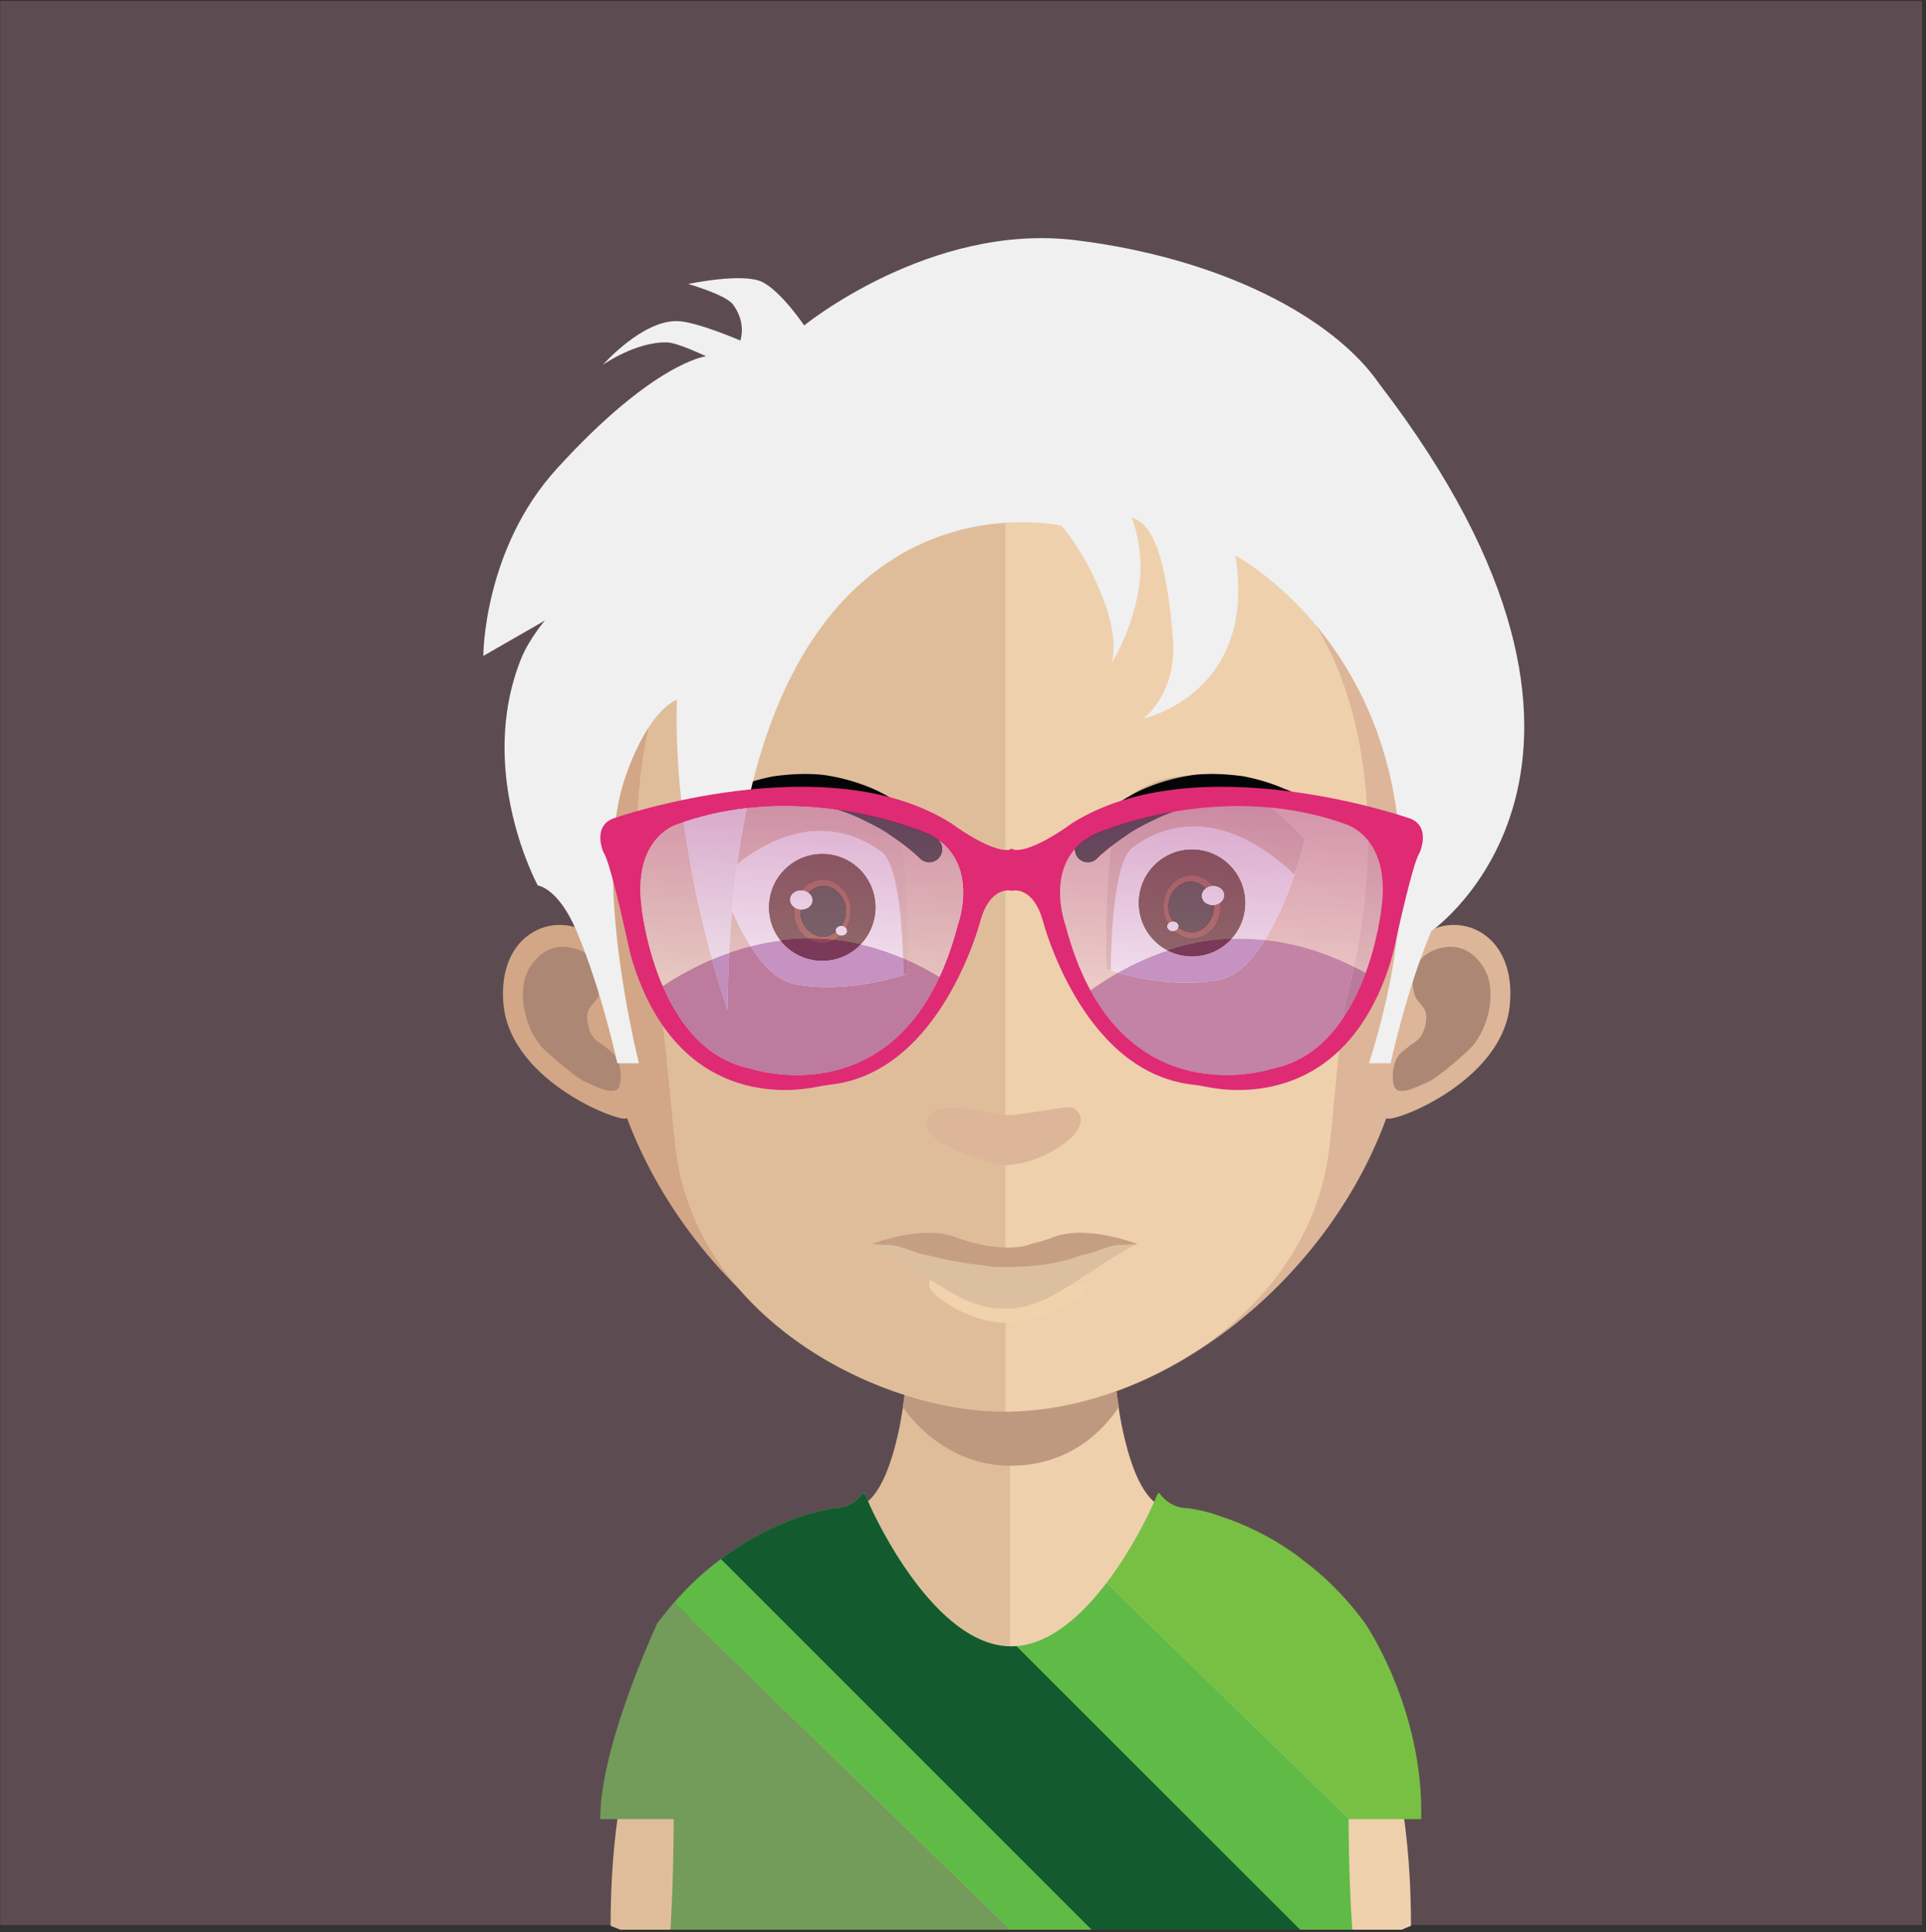 <svg viewBox="0 0 300 301" xmlns="http://www.w3.org/2000/svg" fill-rule="evenodd" clip-rule="evenodd" stroke-linejoin="round" stroke-miterlimit="1.414"><rect x="0" y="0" width="300" height="301" fill="#333333" stroke="none"/><g fill-rule="nonzero"><path fill="#5c4c52" d="M.04.16h299.359v299.705H.04z"/><path d="M157.32 187.978v112.621H96.6l-1.49-.596c0-14.376 2.11-25.585 5.31-34.325 7.73-21.096 21.88-27.796 28.4-29.816 2.13-.664 3.45-.823 3.45-.823.23 0 .45-.021.67-.057 1.91-.308 3.46-1.974 4.71-4.632.92-1.975 1.7-4.494 2.33-7.409.25-1.137.44-2.283.64-3.522.3-2.083.59-4.263.85-6.545.09-1.389.24-2.726.39-4.165.54-6.89.69-14.433.69-21.574 0 0 8.16.843 14.77.843z" fill="#e0bd9a"/><path d="M219.78 300.003s-.54.2-1.43.596h-61.03V187.978h.15c6.57 0 14.83-.843 14.83-.843 0 7.09.14 14.53.69 21.425.15 1.342.29 2.725.39 4.067.25 2.38.55 4.612.89 6.694v.046c.1.946.3 1.79.45 2.679.6 2.931 1.33 5.507 2.2 7.574 1.1 2.57 2.42 4.365 4.03 5.074.52.232 1.06.345 1.63.345 0 0 2.33.283 5.84 1.661 7.15 2.807 19.16 10.175 26.05 28.978 3.21 8.74 5.31 19.949 5.31 34.325z" fill="#efd0ad"/><path d="M174.27 219.111v.049c-1.53 2.365-6.67 9.163-16.85 9.163h-.09c-9.64-.049-15.27-7.045-16.71-9.114.3-2.069.6-4.237.84-6.503.1-1.33.25-2.71.4-4.138a67.584 67.584 0 0 0 15.27 2.019h.2a65.264 65.264 0 0 0 15.66-2.167c.15 1.33.3 2.709.39 4.04.25 2.364.55 4.581.89 6.651z" fill="#be987f"/><path d="M156.63 59.635c-64.33 0-64.68 53.947-61.81 89.271-4.4-8.376-17.5-5.814-16.41 7.39 1.04 12.71 19.75 19.188 19.22 17.785 9.75 26.124 35.53 45.818 59 45.818h.5V59.635h-.5z" fill="#d2a686"/><path d="M82.51 150.728c3.17-5.123 8.11-2.906 9.29-1.773 1.29 1.231 2.33 2.808 1.53 5.813-.44 1.725-2.22 1.872-1.82 4.434.49 2.907 1.82 3.055 2.62 3.745.74.64 1.68 1.133 2.12 2.365.49 1.231.54 2.512.3 3.645-.5 2.07-3.51.394-5.54-.492-1.33-.641-5.58-4.237-6.67-5.42-2.67-3.054-3.95-8.966-1.83-12.317z" fill="#ac8774"/><path d="M156.98 59.635c64.34 0 64.68 53.947 61.86 89.271 4.4-8.376 17.45-5.814 16.36 7.39-.99 12.71-19.73 19.193-19.22 17.785-9.49 26.124-35.53 45.818-59 45.818h-.35l-.15-160.264h.5z" fill="#ddb598"/><path d="M231.1 150.728c-3.16-5.123-8.06-2.906-9.29-1.773-1.29 1.231-2.27 2.808-1.53 5.813.44 1.725 2.22 1.872 1.83 4.434-.5 2.907-1.83 3.055-2.57 3.745-.74.64-1.73 1.133-2.18 2.365-.44 1.231-.54 2.512-.29 3.645.49 2.07 3.5.394 5.53-.492 1.38-.641 5.58-4.237 6.67-5.42 2.72-3.054 3.95-8.966 1.83-12.317z" fill="#ac8774"/><path d="M156.13 74.858c-21.15 0-36.67 6.158-46.01 18.278-13.09 16.997-12.6 42.911-7.8 61.534 1.48 5.715 2.27 21.037 3.26 26.653 4.59 25.175 32.31 38.576 50.55 38.576h.49V74.858h-.49z" fill="#e0bd9a"/><path d="M202.08 93.185c-9.29-12.07-24.61-18.229-45.46-18.327v145.041c20.85-.246 45.81-14.928 50.06-38.576 1.03-5.616 1.78-20.938 3.26-26.653 4.84-18.574 5.33-44.439-7.86-61.485z" fill="#efd0ad"/><path d="M153.25 194.188c-.1-.022-.21-.042-.31-.065.1.022.19.041.31.065zm-.79-.176c-.09-.024-.18-.051-.27-.076l-.01.004.28.072z" fill="#bc917b"/><path d="M144.35 175.372c-.25-5.012 9.17-1.831 12.28-1.675 2.45.126 9.92-1.579 10.56-1.14 4.4 2.972-4.65 8.957-10.72 8.957-1.61 0-11.98-3.119-12.12-6.142z" fill="#ddb598"/><path d="M138.66 75.22l-.27.268.05.09c.09-.134.13-.268.22-.358z" fill="#432e1b"/><path d="M153.42 191.245c-.1-.022-.21-.042-.31-.066.1.023.19.042.31.066zm-.8-.18c-.1-.025-.19-.052-.28-.078l-.01.004s.11.03.29.074z" fill="#ba907b"/><path d="M110.47 131.468s4.91 20.199 13.33 21.847c8.43 1.647 17.55-1.629 17.55-1.629s.87-23.737-3.44-26.839c-4.31-3.115-14.25-7.616-27.44 6.621z" fill="#fff"/><path d="M141.36 151.624s-.19.056-.63.237c-.1-7.28-.77-17.281-3.47-19.197-4-2.942-13.05-7.084-25.14 4.243-1.09-3.13-1.65-5.502-1.65-5.502 13.22-14.264 23.16-9.77 27.44-6.653 4.32 3.114 3.45 26.872 3.45 26.872z" fill="#d6b496"/><path d="M136.37 141.338c0 4.595-3.71 8.32-8.29 8.32-4.58 0-8.3-3.725-8.3-8.32 0-4.594 3.72-8.319 8.3-8.319s8.29 3.725 8.29 8.319z" fill="#482315"/><path d="M127.69 146.879c-2.39-.198-4.23-2.623-4.01-5.289.21-2.665 2.42-4.75 4.82-4.549 2.39.198 4.23 2.62 4.02 5.285-.22 2.665-2.43 4.755-4.83 4.553z" fill="#7e3a22"/><path d="M127.9 145.917c-1.67-.141-3.4-1.976-3.21-4.236.18-2.267 2.19-3.797 3.85-3.659 1.67.141 3.4 1.984 3.21 4.244-.18 2.263-2.19 3.789-3.85 3.651z" fill="#211a10"/><path d="M126.55 140.343c-.07.816-.91 1.413-1.86 1.334-.96-.081-1.69-.812-1.62-1.624.07-.82.9-1.417 1.86-1.338.96.077 1.68.808 1.62 1.628zm5.38 4.725c-.04.406-.46.706-.93.665-.48-.037-.84-.406-.81-.812.03-.406.45-.706.93-.665.48.037.84.402.81.812z" fill="#fff"/><path d="M153.55 193.628c-.1-.023-.2-.043-.31-.067.1.023.19.042.31.067zm-.8-.181c-.1-.025-.18-.052-.28-.078l-.01.005s.11.029.29.073z" fill="#ba907b"/><path d="M157.1 190.592h.01-.01zm-3.92 2.465c-.11-.024-.23-.045-.34-.071.11.024.21.045.34.071zm-.87-.193c-.1-.027-.19-.056-.29-.083l-.01.004s.11.031.3.079zm4.79-.018h.01-.01zm-4.17-.633c-.11-.024-.22-.046-.33-.072.11.025.2.045.33.072zm-.87-.194c-.1-.026-.19-.056-.29-.083l-.01.004s.11.032.3.079zm1.64.078c-.11-.023-.22-.044-.32-.069.1.024.2.043.32.069zm-.84-.187l-.28-.08-.01.004s.11.03.29.076z" fill="#bc917b"/><path d="M203.28 130.781s-4.91 20.199-13.34 21.847c-8.42 1.647-17.54-1.629-17.54-1.629s-.87-23.737 3.44-26.839c4.31-3.115 14.25-7.617 27.44 6.621z" fill="#fff"/><path d="M172.39 150.936s.19.056.62.237c.11-7.28.78-17.28 3.48-19.196 4-2.942 13.05-7.084 25.13 4.242 1.1-3.129 1.65-5.502 1.65-5.502-13.21-14.263-23.16-9.77-27.44-6.652-4.32 3.114-3.44 26.871-3.44 26.871z" fill="#d6b496"/><path d="M177.38 140.651c0 4.595 3.71 8.32 8.29 8.32 4.58 0 8.29-3.725 8.29-8.32 0-4.594-3.71-8.319-8.29-8.319-4.58 0-8.29 3.725-8.29 8.319z" fill="#482315"/><path d="M186.05 146.192c2.4-.198 4.24-2.623 4.02-5.289-.21-2.665-2.42-4.751-4.82-4.549-2.39.198-4.23 2.619-4.02 5.284.22 2.666 2.43 4.755 4.82 4.554z" fill="#7e3a22"/><path d="M185.85 145.23c1.66-.142 3.39-1.977 3.21-4.236-.19-2.267-2.19-3.797-3.86-3.66-1.66.142-3.39 1.985-3.2 4.245.18 2.263 2.18 3.789 3.85 3.651z" fill="#211a10"/><path d="M187.2 139.656c.07.816.9 1.413 1.86 1.334.96-.082 1.68-.812 1.62-1.624-.07-.82-.9-1.417-1.86-1.339-.96.078-1.69.808-1.62 1.629zm-5.38 4.724c.04.407.45.707.93.666.48-.038.84-.406.81-.812-.03-.407-.45-.707-.93-.666-.48.037-.84.403-.81.812z" fill="#fff"/><path d="M146.41 131.146c-.06-.098-1.59-2.431-4.72-4.835-1.96-1.507-3.88-2.654-5.87-3.508a30.21 30.21 0 0 0-7.55-2.088c-2.28-.255-4.81-.187-7.77.211-2.25.431-4.45 1.103-6.32 1.929-1.33.46-2.38 1.105-3.22 1.625-.33.199-.62.379-.92.54l-4.02 2.538 4.64-1.093c.21-.055.45-.117.7-.184.96-.255 2.15-.573 3.55-.778.33-.048.66-.115 1-.183.59-.117 1.19-.237 1.82-.267.71-.048 1.43-.1 2.18-.154l.98-.07c2.57-.032 4.74.163 6.66.608 2.11.365 4.28 1.046 6.26 1.969 1.88.901 3.68 1.794 5.08 2.826 2.83 1.897 4.41 3.48 4.42 3.495a2.017 2.017 0 0 0 2.53.268c.94-.613 1.2-1.877.61-2.788l-.04-.061zm57.7-6.145c-.27-.142-.56-.322-.89-.522-.84-.519-1.89-1.164-3.18-1.609-1.91-.841-4.11-1.513-6.39-1.948-2.93-.395-5.46-.463-7.75-.206a30.327 30.327 0 0 0-7.54 2.087c-1.97.843-3.94 2.023-5.87 3.508-3.07 2.36-4.6 4.652-4.71 4.828l-.03.042c-.52.8-.41 1.871.26 2.546.38.386.89.598 1.43.598a2 2 0 0 0 1.43-.599l.01-.016c.15-.149 1.68-1.65 4.43-3.491 1.38-1.017 3.18-1.912 5.05-2.81a25.423 25.423 0 0 1 6.29-1.977c1.91-.44 4.08-.632 6.61-.605l1.03.074c.74.053 1.46.104 2.17.152.62.03 1.22.15 1.81.267.34.068.67.135 1 .183 1.4.205 2.59.523 3.55.778.25.067.49.13.71.185l4.64 1.093-4.06-2.558z" fill="#030405"/><path d="M152.1 196.019c-.11-.023-.22-.044-.33-.07.11.024.2.044.33.07zm-.85-.189c-.1-.026-.19-.054-.29-.081l-.01.004.3.077z" fill="#be927b"/><path d="M144.73 200.186c-.24-3.247 9.02.68 12.06.774 2.43.082 9.71-.481 10.39-.739 5.09-1.911-.28 5.429-10.54 5.815-4.7.188-11.77-3.881-11.91-5.85z" fill="#f0d2ad"/><path d="M174.88 193.925c-2.51-.124-5.1 1.978-8.12 1.657-.12-.062-.18-.062-.31-.062-.7-.123-1.39 0-2.14.185-.94.198-1.89.58-2.77.889-1.51.493-3.22.888-4.97.752v.012l-.1-.012-.09.012v-.012c-1.76.136-3.46-.259-4.97-.752-.89-.309-1.83-.691-2.77-.889-.76-.185-1.45-.308-2.14-.185-.13 0-.19 0-.32.062-3.02.321-5.6-1.781-8.11-1.657-.7.062-1.71-.124-2.27-.124.12.062.25.124.38.186 7.17 3.503 13.35 10.067 20.2 9.857h.19c6.85.21 13.03-6.354 20.2-9.857.13-.062.25-.124.38-.186-.57 0-1.58.186-2.27.124z" fill="#dcbf9e"/><path d="M176.98 193.725h.01s-7.29-2.815-12.47-1.164c0 0-1.93.755-3.93 1.215-1.22.475-2.69.613-4.12.556a23.041 23.041 0 0 1-2.98-.332c-.28-.043-.56-.101-.85-.163-.12-.026-.22-.046-.32-.07-.18-.041-.35-.074-.52-.119-.19-.046-.3-.077-.3-.077l.01-.004a33.641 33.641 0 0 1-3.08-1.006c-5.18-1.651-12.47 1.164-12.47 1.164-.1.046-.16.076-.16.076.56 0 1.57.186 2.27.124 2.51-.124 5.09 1.978 8.11 1.657.13-.062.19-.062.32-.062.69-.124 1.38 0 2.14.185.94.198 1.88.58 2.77.889 1.51.493 3.21.888 4.97.752v.012l.09-.012.1.012v-.012c1.75.136 3.46-.259 4.97-.752.88-.309 1.83-.691 2.77-.889.75-.185 1.44-.309 2.14-.185.13 0 .19 0 .31.062 3.02.321 5.61-1.781 8.12-1.657.69.062 1.7-.124 2.27-.124 0 0-.06-.03-.17-.076z" fill="#c69f83"/><path d="M144.23 195.439c.14.034 13.66 4.164 24.23.09l-1.21-.822h-14.3l-8.72.732z" fill="#c69f83"/><path d="M102.37 252.905s-8.97 19.209-8.86 30.47h11.43c-.04 7.723-.28 13.599-.52 17.224h52.97l-52.38-50.973a50.578 50.578 0 0 0-2.64 3.279z" fill="#739c5a"/><path d="M221.37 283.375c.41-17.226-8.72-30.47-8.72-30.47-3.1-4.266-6.48-7.5-9.83-9.966-.26-.259-.59-.475-.88-.694-4.41-3.184-8.62-4.987-11.72-6.004-.61-.219-1.17-.385-1.67-.56-2.27-.627-3.68-.755-3.68-.755-1.24 0-2.36-.475-3.33-1.283l-.05-.042c-.33-.307-.66-.67-.96-1.064-.15.087-.38.436-.62 1.106-.64 1.554-3.41 7.492-7.54 12.924l37.82 36.808h11.18z" fill="#77c043"/><path d="M210.64 300.597h-53.25l-52.38-50.963c2.32-2.675 4.71-4.856 7.1-6.625l.18-.144c.23-.226.5-.391.7-.535.78-.555 1.56-1.07 2.33-1.564 3.45-2.201 6.72-3.6 9.27-4.485.6-.205 1.16-.391 1.67-.514 2.41-.679 3.89-.844 3.89-.844 1.25 0 2.37-.473 3.33-1.275l.04-.041c.31-.288.64-.659.95-1.029l.04-.041c.08.041.17.144.27.329l.02.041c.1.185.21.432.31.741 1.25 3.024 10.64 22.837 22.4 22.817.27 0 .54-.021.81-.041 5.41-.412 10.28-4.918 14.05-9.856l37.81 36.808h-.12c.04 7.715.31 13.599.58 17.221z" fill="#5fbb46"/><path d="M202.51 300.597h-32.49l-57.73-57.732c.23-.226.5-.391.7-.535.78-.555 1.56-1.07 2.33-1.564 3.45-2.201 6.72-3.6 9.27-4.485.6-.205 1.16-.391 1.67-.514 2.41-.679 3.89-.844 3.89-.844 1.25 0 2.37-.473 3.33-1.275l.04-.041c.31-.288.64-.659.95-1.029l.31.288.02.041c.1.185.21.432.31.741 1.25 3.024 10.64 22.837 22.4 22.817.27 0 .54-.021.81-.041l44.19 44.173z" fill="#135b2e"/><path d="M174.53 77.379c-.08-.112-.16-.241-.25-.349l.28.281-.03.068zm40.33-17.56c-7.17-10.416-24.75-19.642-47.34-22.403-22.59-2.757-42.26 13.281-42.26 13.281s-3.5-5.216-6.49-6.751c-2.99-1.531-11.58.293-11.58.293s5.82 1.644 6.97 3.179c2.17 2.885 1.16 5.634 1.16 5.634s-6.81-2.962-9.8-3.031c-5.47-.156-11.61 6.804-11.61 6.804s5.13-3.629 10.02-3.488c1.61.044 6.05 2.162 6.05 2.162s-8.09.86-23.25 17.516c-11.45 12.562-11.45 29.166-11.45 29.166l9.59-5.513s-2.48 2.913-3.7 5.946c-7.06 17.637 2.6 35.327 2.6 35.327s3.16.317 6.04 7.104c3.9 9.194 6.35 20.584 6.35 20.584h3.37s-7.27-28.388-2.37-43.847c1.19-3.725 4.13-10.888 8.27-12.805-.68 24.657 7.91 48.378 7.91 48.378.5-86.494 50.84-75.715 52-75.453 3.14 3.687 5.27 8.217 6.5 11.398 2.62 6.739 1.27 10.11 1.27 10.11s5.09-8.274 4.49-16.559c-.18-2.652-.73-4.699-1.37-6.297 1.56.787 5.08 1.317 6.48 19.035.66 8.39-4.59 12.344-4.59 12.344s17.78-3.857 14.31-25.388c0 0 39.37 20.652 20.81 79.084h3.37s2.44-11.39 6.34-20.584c0 0 37.42-25.893-8.09-85.226z" fill="#f0f0f0"/></g><path d="M212.72 151.571c-.04-.021-.07-.042-.11-.063l-.27-.145a48.51 48.51 0 0 0-1.44-.748c1.31-6.135 2.13-12.876 2.16-19.725 1.24 1.524 2.33 3.909 2.33 7.592 0 .867-.05 1.806-.19 2.823v.026c-.03.282-.31 2.814-1.2 6.181-.01.019-.01.038-.02.057v.012c-.01.016-.01.031-.01.048 0 .003-.01.007-.01.01 0 .016-.01.031-.01.047v.021c-.01.012-.01.026-.02.038v.018c0 .013-.01.026-.01.039 0 .009-.01.019-.01.029 0 .008 0 .016-.01.024v.035c-.01.006-.01.013-.01.02-.32 1.15-.7 2.388-1.17 3.661z" fill="url(#a)"/><path d="M169.86 154.278c-1.12-2.049-2.13-4.401-3.01-7.103 0-.014-.01-.028-.01-.041 0-.009-.01-.019-.01-.027a59.61 59.61 0 0 1-.86-2.952s-.85-2.286-.85-5.126c0-2.192.51-4.715 2.31-6.772-.01.536.19 1.072.58 1.47.38.386.89.598 1.43.598a2 2 0 0 0 1.43-.599l.01-.016c.11-.102.86-.845 2.22-1.898-1.12 8.02-.71 19.124-.71 19.124l.01.003v.06s.64.232 1.75.541a49.978 49.978 0 0 0-4.15 2.64c-.05.033-.1.065-.14.099v-.001zm41.04-3.663c-4.01-1.998-8.7-3.623-13.88-4.176 4.03-6.487 6.26-15.658 6.26-15.658-.01-.006-.01-.012-.02-.018.01-.03.01-.046.01-.046-1.83-1.978-3.6-3.595-5.3-4.905 3.73.358 7.62 1.145 11.53 2.55 0 0 1.92.502 3.56 2.528-.03 6.849-.85 13.59-2.16 19.725z" fill="url(#b)"/><path d="M174.15 151.54c-1.11-.309-1.75-.541-1.75-.541v-.06c.04.013.23.075.61.234.11-7.28.78-17.28 3.48-19.196 1.99-1.466 5.24-3.229 9.49-3.229 4.28 0 9.58 1.788 15.64 7.471 1.01-2.876 1.56-5.114 1.64-5.456.01.006.01.012.02.018 0 0-2.23 9.171-6.26 15.658-1.24-.132-2.5-.203-3.79-.204h-.02l-.02.001c-.47 0-.93.009-1.4.028a8.296 8.296 0 0 0 2.17-5.613c0-4.594-3.71-8.319-8.29-8.319-4.58 0-8.29 3.725-8.29 8.319a8.318 8.318 0 0 0 4.53 7.418c-2.53.83-5.12 1.969-7.76 3.471z" fill="url(#c)"/><path d="M173.01 151.173a8.027 8.027 0 0 0-.61-.234l-.01-.003s-.41-11.104.71-19.124c.62-.478 1.36-1.019 2.21-1.593 1.38-1.017 3.18-1.912 5.05-2.81.74-.341 1.49-.649 2.26-.92 3.06-.537 6.54-.917 10.27-.917 1.65 0 3.35.074 5.08.24 1.7 1.31 3.47 2.927 5.3 4.905 0 0 0 .016-.01.046-.08.342-.63 2.58-1.64 5.456-6.06-5.683-11.36-7.471-15.64-7.471-4.25 0-7.5 1.763-9.49 3.229-2.7 1.916-3.37 11.916-3.48 19.196z" fill="url(#d)"/><path d="M181.91 148.069a8.318 8.318 0 0 1-4.53-7.418c0-4.594 3.71-8.319 8.29-8.319 4.58 0 8.29 3.725 8.29 8.319 0 2.163-.82 4.134-2.17 5.613-3.16.127-6.46.685-9.88 1.805zm.96-3.04c.79.733 1.8 1.176 2.86 1.176.11 0 .22-.004.32-.013 2.4-.198 4.24-2.623 4.02-5.289l-.03-.269c.42-.306.68-.771.64-1.268-.07-.772-.81-1.346-1.69-1.346l-.08.001c-.84-1.029-2.05-1.68-3.34-1.68-.1 0-.21.004-.32.013-2.39.198-4.23 2.619-4.02 5.284.07.832.33 1.608.73 2.276a.704.704 0 0 0-.14.466c.03.382.4.67.84.67a.99.99 0 0 0 .21-.021z" fill="url(#e)"/><path d="M185.73 146.205c-1.06 0-2.07-.443-2.86-1.176.34-.067.6-.298.67-.579.64.503 1.39.789 2.1.789.07 0 .14-.003.21-.009 1.66-.142 3.39-1.977 3.21-4.236v-.004c.37-.032.71-.162.98-.356l.03.269c.22 2.666-1.62 5.091-4.02 5.289-.1.009-.21.013-.32.013zm-3.77-2.291a5.294 5.294 0 0 1-.73-2.276c-.21-2.665 1.63-5.086 4.02-5.284.11-.009.22-.013.32-.013 1.29 0 2.5.651 3.34 1.68l-.09.006a1.99 1.99 0 0 0-1 .363c-.69-.673-1.58-1.065-2.41-1.065-.07 0-.14.003-.21.009-1.66.142-3.39 1.985-3.2 4.245.06.755.32 1.429.71 1.985l-.08.004a.945.945 0 0 0-.67.346z" fill="url(#f)"/><path d="M185.64 145.239c-.71 0-1.46-.286-2.1-.789.02-.069.03-.142.02-.216-.03-.381-.4-.67-.84-.67h-.01a3.99 3.99 0 0 1-.71-1.985c-.19-2.26 1.54-4.103 3.2-4.245.07-.006.14-.009.21-.009.83 0 1.72.392 2.41 1.065-.41.306-.66.769-.62 1.266.06.767.81 1.341 1.69 1.341.06 0 .11-.002.17-.007v.004c.18 2.259-1.55 4.094-3.21 4.236-.07.006-.14.009-.21.009z" fill="url(#g)"/><path d="M188.89 140.997c-.88 0-1.63-.574-1.69-1.341-.04-.497.21-.96.62-1.266.28-.2.62-.332 1-.363l.09-.006.08-.001c.88 0 1.62.574 1.69 1.346.04.497-.22.962-.64 1.268a1.978 1.978 0 0 1-1.15.363z" fill="url(#h)"/><path d="M182.66 145.05c-.44 0-.81-.288-.84-.67a.704.704 0 0 1 .14-.466.945.945 0 0 1 .75-.35h.01c.44 0 .81.289.84.67.01.074 0 .147-.02.216-.07.281-.33.512-.67.579a.99.99 0 0 1-.21.021z" fill="url(#i)"/><path d="M169.44 134.325c-.54 0-1.05-.212-1.43-.598a2.048 2.048 0 0 1-.58-1.47c.74-.847 1.7-1.615 2.93-2.249 0 0 4.88-2.22 12.26-3.519-.77.271-1.52.579-2.26.92-1.87.898-3.67 1.793-5.05 2.81-.85.574-1.59 1.115-2.21 1.593-1.36 1.053-2.11 1.796-2.22 1.898l-.01.016a2 2 0 0 1-1.43.599z" fill="url(#j)"/><path d="M209.2 158.632c.22-1.562.47-2.921.74-3.962.34-1.317.66-2.67.96-4.055a48.51 48.51 0 0 1 1.71.893c.04.021.07.042.11.063-.01.02-.01.039-.02.059-.86 2.332-2 4.775-3.5 7.002z" fill="#bb799c" fill-rule="nonzero"/><path d="M191.02 167.474c-4.39 0-10.07-1.093-15.13-5.494v-.005a.138.138 0 0 0-.04-.03c0-.005-.01-.011-.01-.016l-.03-.023c-.02-.014-.03-.027-.05-.041v-.002c-.02-.015-.03-.028-.05-.043v-.006c-2.11-1.875-4.11-4.334-5.85-7.536.04-.033.09-.065.14-.098a49.978 49.978 0 0 1 4.15-2.64c2.21.62 6.28 1.551 10.71 1.551 1.67 0 3.39-.132 5.08-.463 2.75-.538 5.13-3.049 7.08-6.189 5.18.553 9.87 2.178 13.88 4.176-.3 1.385-.62 2.738-.96 4.055-.27 1.041-.52 2.4-.74 3.962-1.56 2.304-3.5 4.377-5.92 5.853 0 .003-.01.007-.02.01-.01.008-.02.017-.04.025l-.03.019-.03.021a.12.12 0 0 0-.04.023l-.03.017a.28.28 0 0 1-.05.026c0 .005-.01.01-.02.015-.02.01-.03.019-.05.029-.01.004-.01.007-.02.011l-.06.033c0 .002-.01.005-.01.008l-.06.036c-.01.001-.01.003-.01.003-.02.014-.05.027-.07.04v.002c-1.2.667-2.52 1.19-3.95 1.528l-.09.021-.09.02v.001l-.09.018v.002l-.09.019-.01.002c-.14.05-3.18 1.06-7.4 1.06z" fill="#c283a4" fill-rule="nonzero"/><path d="M184.86 153.091c-4.43 0-8.5-.931-10.71-1.551 2.64-1.501 5.23-2.641 7.76-3.47 1.13.576 2.41.901 3.76.901a8.27 8.27 0 0 0 6.12-2.707c.47-.019.93-.028 1.4-.028l.02-.001h.02c1.29.001 2.55.072 3.79.204-1.95 3.14-4.33 5.651-7.08 6.189-1.69.331-3.41.463-5.08.463z" fill="#c592c2" fill-rule="nonzero"/><path d="M185.67 148.971c-1.35 0-2.63-.325-3.76-.901 3.42-1.121 6.72-1.679 9.88-1.806a8.27 8.27 0 0 1-6.12 2.707z" fill="#7a3958" fill-rule="nonzero"/><path d="M169.86 154.278c.04-.033.09-.065.14-.098-.05.033-.1.065-.14.099v-.001z" fill="url(#k)"/><path d="M212.72 151.571c-.04-.021-.07-.042-.11-.063.04.021.07.042.11.063zm-.38-.208z" fill="url(#l)"/><path d="M210.9 150.615c-4.01-1.998-8.7-3.623-13.88-4.176 5.18.553 9.87 2.178 13.88 4.176z" fill="url(#m)"/><path d="M197.02 146.439zm-3.83-.203l.02-.001-.02.001z" fill="url(#n)"/><path d="M215.2 141.305s-2.19 22.035-16.77 25.107c0 0-24.45 8.44-32.46-22.257 0 0-3.72-9.982 4.39-14.147 0 0 19.3-8.772 39.14-1.646 0 0 7.13 1.867 5.7 12.943zm-66.03 2.85c-8 30.697-32.45 22.257-32.45 22.257-14.59-3.072-16.78-25.107-16.78-25.107-1.42-11.076 5.7-12.943 5.7-12.943 19.85-7.126 39.15 1.646 39.15 1.646 8.11 4.165 4.38 14.147 4.38 14.147zm70.09-16.776s-32.89-11.407-52.3.878c0 0-6.2 4.649-9.13 4.107v-.162l-.25.099h-.01l-.26-.099v.162c-2.92.542-9.13-4.107-9.13-4.107-19.4-12.285-52.3-.878-52.3-.878-3.11.888-2.4 3.934-2.02 5.059.07.215.18.415.29.61.97 1.762 3.07 11.175 3.79 14.468.19.883.42 1.761.7 2.624 7.1 22.151 24.34 20.063 28.69 19.148.78-.163 1.56-.268 2.35-.368 17.17-2.198 23.11-25.753 23.11-25.753 1.25-4.161 3.51-4.533 4.52-4.465v.078s.1-.031.27-.057c.16.026.25.057.25.057v-.078c1.01-.068 3.27.304 4.53 4.465 0 0 5.94 23.555 23.1 25.753.79.1 1.58.205 2.36.368 4.34.915 21.58 3.003 28.69-19.148.27-.863.5-1.741.69-2.624.72-3.293 2.83-12.706 3.8-14.468.11-.195.22-.395.28-.61.39-1.125 1.09-4.171-2.02-5.059z" fill="#de2b74" fill-rule="nonzero"/><path d="M103.24 153.616c-1.53-3.546-2.39-7.049-2.84-9.406-.01-.006-.01-.011-.01-.017v-.025c0-.011-.01-.021-.01-.032v-.009c-.3-1.563-.42-2.604-.44-2.791v-.031a22.289 22.289 0 0 1-.19-2.823c.01-8.58 5.89-10.12 5.89-10.12.3-.105.59-.206.88-.305 1.14 8.571 2.93 16.129 4.39 21.421a48.497 48.497 0 0 0-7.28 3.888l-.09.056c-.02.017-.05.033-.08.05l-.06.043-.03.016c-.04.029-.08.057-.13.085zm43.09-1.414a2.183 2.183 0 0 0-.17-.101 44.519 44.519 0 0 0-4.75-2.49c.06-3.802.07-12.205-.94-18.262 1.83 1.364 2.83 2.366 2.84 2.378a2.017 2.017 0 0 0 2.53.268c.94-.613 1.2-1.877.61-2.788l-.04-.061c-.01-.017-.06-.1-.16-.238 3.01 2.215 3.78 5.419 3.78 8.121 0 2.84-.86 5.126-.86 5.126a51.328 51.328 0 0 1-1.61 5.11c-.39 1.035-.8 2.013-1.23 2.937zm-32.75-3.763c.11-2.256.26-4.439.45-6.548.83 1.899 1.79 3.819 2.89 5.534-1.15.294-2.26.635-3.34 1.014zm2.7-22.319c.01-.075.03-.145.04-.219l.3-.033c-.11.083-.23.166-.34.252z" fill="url(#o)"/><path d="M140.67 149.289a38.58 38.58 0 0 0-6.63-2.163 8.327 8.327 0 0 0 2.33-5.788c0-4.594-3.71-8.319-8.29-8.319-4.58 0-8.3 3.725-8.3 8.319 0 1.961.68 3.764 1.81 5.187-1.61.205-3.17.512-4.67.9-1.1-1.715-2.06-3.635-2.89-5.534.22-2.545.49-4.977.81-7.316 4.94-3.856 9.3-5.14 12.93-5.14 4.25 0 7.5 1.763 9.49 3.229 2.39 1.698 3.19 9.748 3.41 16.625z" fill="url(#p)"/><path d="M141.41 149.611c-.25-.11-.49-.218-.74-.322-.22-6.877-1.02-14.927-3.41-16.625-1.99-1.466-5.24-3.229-9.49-3.229-3.63 0-7.99 1.284-12.93 5.14.4-2.977.89-5.797 1.44-8.455.11-.086.23-.169.34-.252 1.93-.206 3.81-.296 5.63-.296 3 0 5.83.244 8.4.617 1.08.336 2.15.745 3.16 1.217 1.88.901 3.68 1.794 5.08 2.826.58.39 1.11.766 1.58 1.117 1.01 6.057 1 14.46.94 18.262z" fill="url(#q)"/><path d="M134.04 147.126a36.2 36.2 0 0 0-4.18-.694c.37-.188.71-.43 1.02-.715a1.233 1.233 0 0 0 .2.02c.44 0 .81-.288.85-.669a.664.664 0 0 0-.15-.467c.41-.667.67-1.443.74-2.275.21-2.665-1.63-5.087-4.02-5.285a3.981 3.981 0 0 0-.32-.013c-1.29 0-2.51.651-3.35 1.681l-.07-.001c-.89 0-1.63.574-1.69 1.345-.04.496.21.962.64 1.268-.02.089-.03.179-.03.269-.16 1.922.75 3.719 2.17 4.646a36.27 36.27 0 0 0-4.26.289 8.317 8.317 0 0 1-1.81-5.187c0-4.594 3.72-8.319 8.3-8.319s8.29 3.725 8.29 8.319c0 2.25-.89 4.29-2.33 5.788z" fill="url(#r)"/><path d="M129.86 146.432a35.308 35.308 0 0 0-3.7-.197h-.05l-.26.001c-1.42-.927-2.33-2.724-2.17-4.646 0-.09.01-.18.03-.269.27.194.6.325.98.356v.004c-.19 2.26 1.54 4.095 3.21 4.236.07.006.14.009.21.009.71 0 1.46-.286 2.1-.789.07.281.33.513.67.58-.31.285-.65.527-1.02.715zm1.92-1.831a.9.9 0 0 0-.66-.345.85.85 0 0 0-.08-.004c.39-.557.65-1.231.71-1.986.19-2.26-1.54-4.103-3.21-4.244a2.458 2.458 0 0 0-.21-.009c-.83 0-1.71.391-2.41 1.064a1.92 1.92 0 0 0-1.09-.368c.84-1.03 2.06-1.681 3.35-1.681.1 0 .21.004.32.013 2.39.198 4.23 2.62 4.02 5.285a5.165 5.165 0 0 1-.74 2.275z" fill="url(#s)"/><path d="M128.11 145.926c-.07 0-.14-.003-.21-.009-1.67-.141-3.4-1.976-3.21-4.236v-.004c.05.005.11.007.17.007.88 0 1.62-.573 1.69-1.341.04-.497-.21-.96-.63-1.266.7-.673 1.58-1.064 2.41-1.064.07 0 .14.003.21.009 1.67.141 3.4 1.984 3.21 4.244a3.997 3.997 0 0 1-.71 1.986h-.01c-.44 0-.81.288-.84.669-.01.074 0 .147.02.216-.64.503-1.39.789-2.1.789z" fill="url(#t)"/><path d="M124.86 141.684a1.933 1.933 0 0 1-1.15-.363c-.43-.306-.68-.772-.64-1.268.06-.771.8-1.345 1.69-1.345a1.634 1.634 0 0 1 .17.007c.38.03.72.163.99.362.42.306.67.769.63 1.266-.07.768-.81 1.341-1.69 1.341z" fill="url(#u)"/><path d="M131.08 145.737a1.233 1.233 0 0 1-.2-.02c-.34-.067-.6-.299-.67-.58-.02-.069-.03-.142-.02-.216.03-.381.4-.669.84-.669h.01c.02 0 .05.001.08.004a.9.9 0 0 1 .66.345c.11.134.16.297.15.467-.04.381-.41.669-.85.669z" fill="url(#v)"/><path d="M144.75 134.323c-.53 0-1.05-.202-1.44-.596-.01-.012-1.01-1.014-2.84-2.378-.47-.351-1-.727-1.58-1.117-1.4-1.032-3.2-1.925-5.08-2.826a25.163 25.163 0 0 0-3.16-1.217c8.42 1.219 14.14 3.819 14.14 3.819.53.276 1.02.577 1.46.9.1.138.15.221.16.238l.04.061c.59.911.33 2.175-.61 2.788-.33.22-.71.328-1.09.328z" fill="url(#w)"/><path d="M110.91 149.478c-1.46-5.292-3.25-12.85-4.39-21.421a47.562 47.562 0 0 1 9.8-2.156c-.01.074-.03.144-.04.219a121.69 121.69 0 0 0-1.44 8.455c-.32 2.339-.59 4.771-.81 7.316-.19 2.109-.34 4.292-.45 6.548-.91.321-1.8.67-2.67 1.039z" fill="url(#x)"/><path d="M147.56 149.265c.59-1.569 1.13-3.27 1.61-5.11 0 0 .86-2.286.86-5.126 0 2.84-.86 5.126-.86 5.126a51.162 51.162 0 0 1-1.61 5.11zm-47.16-5.055c-.01-.005-.01-.011-.01-.017 0 .006 0 .011.01.017zm-.01-.042c0-.011-.01-.022-.01-.032 0 .011.01.021.01.032zm-.01-.041zm-.44-2.797v-.004.004zm0-.009v-.007.007zm0-.013v-.001.001zm0-.003z" fill="url(#y)"/><path d="M124.13 167.474c-4.13 0-7.12-.965-7.39-1.055-.01-.003-.01-.005-.02-.006v-.001c-.03-.006-.06-.012-.08-.018l-.05-.009a.248.248 0 0 0-.04-.009c-.01-.004-.03-.007-.05-.011l-.03-.007-.05-.012-.03-.007a1.3 1.3 0 0 1-.06-.014l-.02-.004-.06-.015-.02-.005-.06-.015c-.01-.001-.01-.003-.02-.005l-.06-.015-.02-.005-.06-.016-.02-.004-.06-.017-.02-.004-.06-.018c-.01-.001-.01-.002-.01-.003a.485.485 0 0 1-.07-.019l-.01-.002c-.03-.007-.05-.014-.07-.02v-.001c-1.3-.366-2.49-.887-3.59-1.529v-.002l-.06-.034c0-.002 0-.004-.01-.006-.02-.011-.03-.021-.05-.032-.01-.003-.01-.005-.01-.008-.02-.01-.04-.02-.05-.03-.01-.004-.02-.007-.02-.011-.02-.009-.03-.019-.05-.028 0-.004-.01-.009-.02-.013-.01-.009-.03-.018-.04-.027l-.03-.015a.164.164 0 0 0-.04-.025c-.01-.005-.02-.011-.02-.017a.14.14 0 0 1-.04-.023l-.03-.02a.144.144 0 0 0-.04-.021l-.03-.022-.03-.019c-.01-.009-.03-.017-.04-.025-.01-.006-.02-.012-.02-.017-.02-.01-.03-.019-.05-.028 0-.005-.01-.01-.02-.015-.02-.011-.03-.022-.05-.033 0-.003-.01-.006-.01-.009-1.86-1.236-3.43-2.829-4.74-4.597 0-.005-.01-.01-.01-.014l-.03-.044c-.01-.008-.01-.017-.02-.026-.01-.01-.02-.021-.02-.031l-.03-.037c-.01-.007-.01-.012-.01-.019a.176.176 0 0 1-.04-.05v-.003c-1.3-1.794-2.35-3.759-3.2-5.711.05-.028.09-.056.13-.085l.03-.016.06-.043c.03-.017.06-.033.08-.05l.09-.056a48.99 48.99 0 0 1 7.28-3.888c1.36 4.916 2.43 7.877 2.43 7.877.02-3.094.1-6.066.24-8.916 1.08-.378 2.19-.719 3.34-1.014 1.91 2.999 4.22 5.369 6.88 5.89 1.7.331 3.42.463 5.09.463 6.64 0 12.46-2.092 12.46-2.092v-.059l.01-.003s.03-.755.05-2.013c1.57.703 3.15 1.528 4.75 2.49.06.033.12.067.17.101-1.98 4.26-4.37 7.379-6.93 9.642v.002l-.03.032-.03.019c0 .007-.01.013-.02.02-.01.012-.03.026-.04.038v.003c-5.07 4.419-10.76 5.516-15.15 5.516z" fill="#bd7b9d" fill-rule="nonzero"/><path d="M128.89 153.778c-1.67 0-3.39-.132-5.09-.463-2.66-.521-4.97-2.891-6.88-5.89 1.5-.388 3.06-.695 4.67-.9a8.274 8.274 0 0 0 6.49 3.133c2.34 0 4.45-.97 5.96-2.532 2.16.491 4.38 1.2 6.63 2.163.03.882.05 1.745.06 2.572.38-.158.58-.221.62-.234v.059s-5.82 2.092-12.46 2.092z" fill="#c592c2" fill-rule="nonzero"/><path d="M140.73 151.861c-.01-.827-.03-1.69-.06-2.572.25.104.49.212.74.322a93.816 93.816 0 0 1-.05 2.013l-.01.003c-.04.013-.24.076-.62.234z" fill="#b9789b" fill-rule="nonzero"/><path d="M128.08 149.658a8.274 8.274 0 0 1-6.49-3.133 36.27 36.27 0 0 1 4.26-.289 3.939 3.939 0 0 0 2.16.657c.65 0 1.28-.165 1.85-.461a36.2 36.2 0 0 1 4.18.694 8.26 8.26 0 0 1-5.96 2.532z" fill="#7a3958" fill-rule="nonzero"/><path d="M128.01 146.893a3.939 3.939 0 0 1-2.16-.657l.26-.001h.05c1.21.001 2.45.064 3.7.197a4.01 4.01 0 0 1-1.85.461z" fill="#944160" fill-rule="nonzero"/><path d="M113.34 157.355s-1.07-2.961-2.43-7.877c.87-.369 1.76-.717 2.67-1.039-.14 2.85-.22 5.822-.24 8.916z" fill="#c18ebd" fill-rule="nonzero"/><path d="M124.13 167.475c-4.13 0-7.12-.966-7.39-1.056.27.09 3.26 1.055 7.39 1.055 4.39 0 10.08-1.097 15.15-5.516-5.07 4.42-10.76 5.517-15.15 5.517zm-7.39-1.056c-.01-.003-.01-.005-.02-.006.01.001.01.003.02.006zm-.02-.007c-.03-.006-.06-.012-.08-.018.02.006.05.012.08.018zm-.13-.027zm-.09-.02l-.03-.007.03.007zm-.08-.019l-.03-.007.03.007zm-.09-.021l-.02-.004.02.004zm-.08-.019l-.02-.005.02.005zm-.08-.02c-.01-.001-.01-.003-.02-.005.01.002.01.004.02.005zm-.08-.02l-.02-.005.02.005zm-.08-.021l-.02-.004.02.004zm-.08-.021l-.02-.004.02.004zm-.08-.022c-.01-.001-.01-.002-.01-.003 0 .001 0 .002.01.003zm-.08-.022l-.01-.002.01.002zm-.08-.022v-.001.001zm-3.59-1.53v-.002.002zm-.06-.036c0-.002 0-.004-.01-.006.01.002.01.004.01.006zm-.06-.038c0-.003-.01-.005-.01-.008 0 .003 0 .005.01.008zm-.06-.038c-.01-.004-.02-.007-.02-.011 0 .004.01.007.02.011zm-.07-.039c0-.004-.01-.009-.02-.013.01.004.02.009.02.013zm-.06-.04l-.03-.015.03.015zm-.07-.04c-.01-.005-.02-.011-.02-.017 0 .006.01.012.02.017zm-.06-.04l-.03-.02.03.02zm-.07-.041l-.03-.022.03.022zm-.06-.041c-.01-.009-.03-.017-.04-.025.01.008.03.016.04.025zm-.06-.042c-.02-.01-.03-.019-.05-.028.02.009.03.018.05.028zm-.07-.043c-.02-.011-.03-.021-.05-.033.02.011.03.022.05.033zm-.06-.042c-1.86-1.236-3.43-2.828-4.74-4.597 1.31 1.768 2.88 3.361 4.74 4.597zm27.94-2.193c.01-.012.03-.026.04-.038-.01.012-.03.026-.04.038zm.06-.058l.03-.019-.03.019zm.06-.051v-.002.002zm-32.81-2.309l-.03-.044.03.044zm-.05-.07c-.01-.01-.02-.02-.02-.031 0 .01.01.021.02.031zm-.05-.068c-.01-.006-.01-.013-.01-.019 0 .007 0 .012.01.019zm-.05-.069v-.003.003z" fill="#bf3a87" fill-rule="nonzero"/><path d="M103.24 153.616zm.16-.101l.06-.043-.06.043zm.14-.093l.09-.056-.09.056zm42.62-1.321z" fill="url(#z)"/><path d="M141.41 149.611c-.25-.11-.49-.218-.74-.322.25.104.49.212.74.322z" fill="url(#A)"/><path d="M129.86 146.432zm-3.75-.197z" fill="url(#B)"/><defs><linearGradient id="a" x2="1" gradientUnits="userSpaceOnUse" gradientTransform="rotate(-86.748 184.006 -14.966) scale(46.354)"><stop offset="0" stop-color="#eddaca"/><stop offset="1" stop-color="#cc86a1"/></linearGradient><linearGradient id="b" x2="1" gradientUnits="userSpaceOnUse" gradientTransform="rotate(-86.748 184.006 -14.966) scale(46.354)"><stop offset="0" stop-color="#f8e7d5"/><stop offset="1" stop-color="#d391a9"/></linearGradient><linearGradient id="c" x2="1" gradientUnits="userSpaceOnUse" gradientTransform="rotate(-86.748 184.006 -14.966) scale(46.354)"><stop offset="0" stop-color="#fff"/><stop offset="1" stop-color="#d7a2c9"/></linearGradient><linearGradient id="d" x2="1" gradientUnits="userSpaceOnUse" gradientTransform="rotate(-86.748 184.006 -14.966) scale(46.354)"><stop offset="0" stop-color="#e9d8c9"/><stop offset="1" stop-color="#ca86a0"/></linearGradient><linearGradient id="e" x2="1" gradientUnits="userSpaceOnUse" gradientTransform="rotate(-86.748 184.006 -14.966) scale(46.354)"><stop offset="0" stop-color="#987e73"/><stop offset="1" stop-color="#85435b"/></linearGradient><linearGradient id="f" x2="1" gradientUnits="userSpaceOnUse" gradientTransform="rotate(-86.748 184.006 -14.966) scale(46.354)"><stop offset="0" stop-color="#b88f7c"/><stop offset="1" stop-color="#a14c63"/></linearGradient><linearGradient id="g" x2="1" gradientUnits="userSpaceOnUse" gradientTransform="rotate(-86.748 184.006 -14.966) scale(46.354)"><stop offset="0" stop-color="#807872"/><stop offset="1" stop-color="#70435b"/></linearGradient><linearGradient id="h" x2="1" gradientUnits="userSpaceOnUse" gradientTransform="rotate(-86.748 184.006 -14.966) scale(46.354)"><stop offset="0" stop-color="#fff"/><stop offset="1" stop-color="#d7a2c9"/></linearGradient><linearGradient id="i" x2="1" gradientUnits="userSpaceOnUse" gradientTransform="rotate(-86.748 184.006 -14.966) scale(46.354)"><stop offset="0" stop-color="#fff"/><stop offset="1" stop-color="#d7a2c9"/></linearGradient><linearGradient id="j" x2="1" gradientUnits="userSpaceOnUse" gradientTransform="rotate(-86.748 184.006 -14.966) scale(46.354)"><stop offset="0" stop-color="#716e6e"/><stop offset="1" stop-color="#633d58"/></linearGradient><linearGradient id="k" x2="1" gradientUnits="userSpaceOnUse" gradientTransform="rotate(-86.748 184.006 -14.966) scale(46.354)"><stop offset="0" stop-color="#c48bb3"/><stop offset="1" stop-color="#b968a0"/></linearGradient><linearGradient id="l" x2="1" gradientUnits="userSpaceOnUse" gradientTransform="rotate(-86.748 184.006 -14.966) scale(46.354)"><stop offset="0" stop-color="#c186af"/><stop offset="1" stop-color="#b5639c"/></linearGradient><linearGradient id="m" x2="1" gradientUnits="userSpaceOnUse" gradientTransform="rotate(-86.748 184.006 -14.966) scale(46.354)"><stop offset="0" stop-color="#c48bb3"/><stop offset="1" stop-color="#b968a0"/></linearGradient><linearGradient id="n" x2="1" gradientUnits="userSpaceOnUse" gradientTransform="rotate(-86.748 184.006 -14.966) scale(46.354)"><stop offset="0" stop-color="#c592c2"/><stop offset="1" stop-color="#ba6fae"/></linearGradient><linearGradient id="o" x2="1" gradientUnits="userSpaceOnUse" gradientTransform="rotate(-86.748 149.447 17.661) scale(46.354)"><stop offset="0" stop-color="#efddcb"/><stop offset="1" stop-color="#ce89a2"/></linearGradient><linearGradient id="p" x2="1" gradientUnits="userSpaceOnUse" gradientTransform="rotate(-86.748 149.447 17.661) scale(46.354)"><stop offset="0" stop-color="#fff"/><stop offset="1" stop-color="#d7a2c9"/></linearGradient><linearGradient id="q" x2="1" gradientUnits="userSpaceOnUse" gradientTransform="rotate(-86.748 149.447 17.661) scale(46.354)"><stop offset="0" stop-color="#e9d8c9"/><stop offset="1" stop-color="#ca86a0"/></linearGradient><linearGradient id="r" x2="1" gradientUnits="userSpaceOnUse" gradientTransform="rotate(-86.748 149.447 17.661) scale(46.354)"><stop offset="0" stop-color="#987e73"/><stop offset="1" stop-color="#85435b"/></linearGradient><linearGradient id="s" x2="1" gradientUnits="userSpaceOnUse" gradientTransform="rotate(-86.748 149.447 17.661) scale(46.354)"><stop offset="0" stop-color="#b88f7c"/><stop offset="1" stop-color="#a14c63"/></linearGradient><linearGradient id="t" x2="1" gradientUnits="userSpaceOnUse" gradientTransform="rotate(-86.748 149.447 17.661) scale(46.354)"><stop offset="0" stop-color="#807872"/><stop offset="1" stop-color="#70435b"/></linearGradient><linearGradient id="u" x2="1" gradientUnits="userSpaceOnUse" gradientTransform="rotate(-86.748 149.447 17.661) scale(46.354)"><stop offset="0" stop-color="#fff"/><stop offset="1" stop-color="#d7a2c9"/></linearGradient><linearGradient id="v" x2="1" gradientUnits="userSpaceOnUse" gradientTransform="rotate(-86.748 149.447 17.661) scale(46.354)"><stop offset="0" stop-color="#fff"/><stop offset="1" stop-color="#d7a2c9"/></linearGradient><linearGradient id="w" x2="1" gradientUnits="userSpaceOnUse" gradientTransform="rotate(-86.748 149.447 17.661) scale(46.354)"><stop offset="0" stop-color="#716e6e"/><stop offset="1" stop-color="#633d58"/></linearGradient><linearGradient id="x" x2="1" gradientUnits="userSpaceOnUse" gradientTransform="rotate(-86.748 149.447 17.661) scale(46.354)"><stop offset="0" stop-color="#f8f8f8"/><stop offset="1" stop-color="#d39dc4"/></linearGradient><linearGradient id="y" x2="1" gradientUnits="userSpaceOnUse" gradientTransform="rotate(-86.748 149.447 17.661) scale(46.354)"><stop offset="0" stop-color="#eda3b4"/><stop offset="1" stop-color="#ce4a8c"/></linearGradient><linearGradient id="z" x2="1" gradientUnits="userSpaceOnUse" gradientTransform="rotate(-86.748 149.447 17.661) scale(46.354)"><stop offset="0" stop-color="#c187af"/><stop offset="1" stop-color="#b6659d"/></linearGradient><linearGradient id="A" x2="1" gradientUnits="userSpaceOnUse" gradientTransform="rotate(-86.748 149.447 17.661) scale(46.354)"><stop offset="0" stop-color="#c086ae"/><stop offset="1" stop-color="#b4639c"/></linearGradient><linearGradient id="B" x2="1" gradientUnits="userSpaceOnUse" gradientTransform="rotate(-86.748 149.447 17.661) scale(46.354)"><stop offset="0" stop-color="#ad6b8e"/><stop offset="1" stop-color="#a3477f"/></linearGradient></defs></svg>